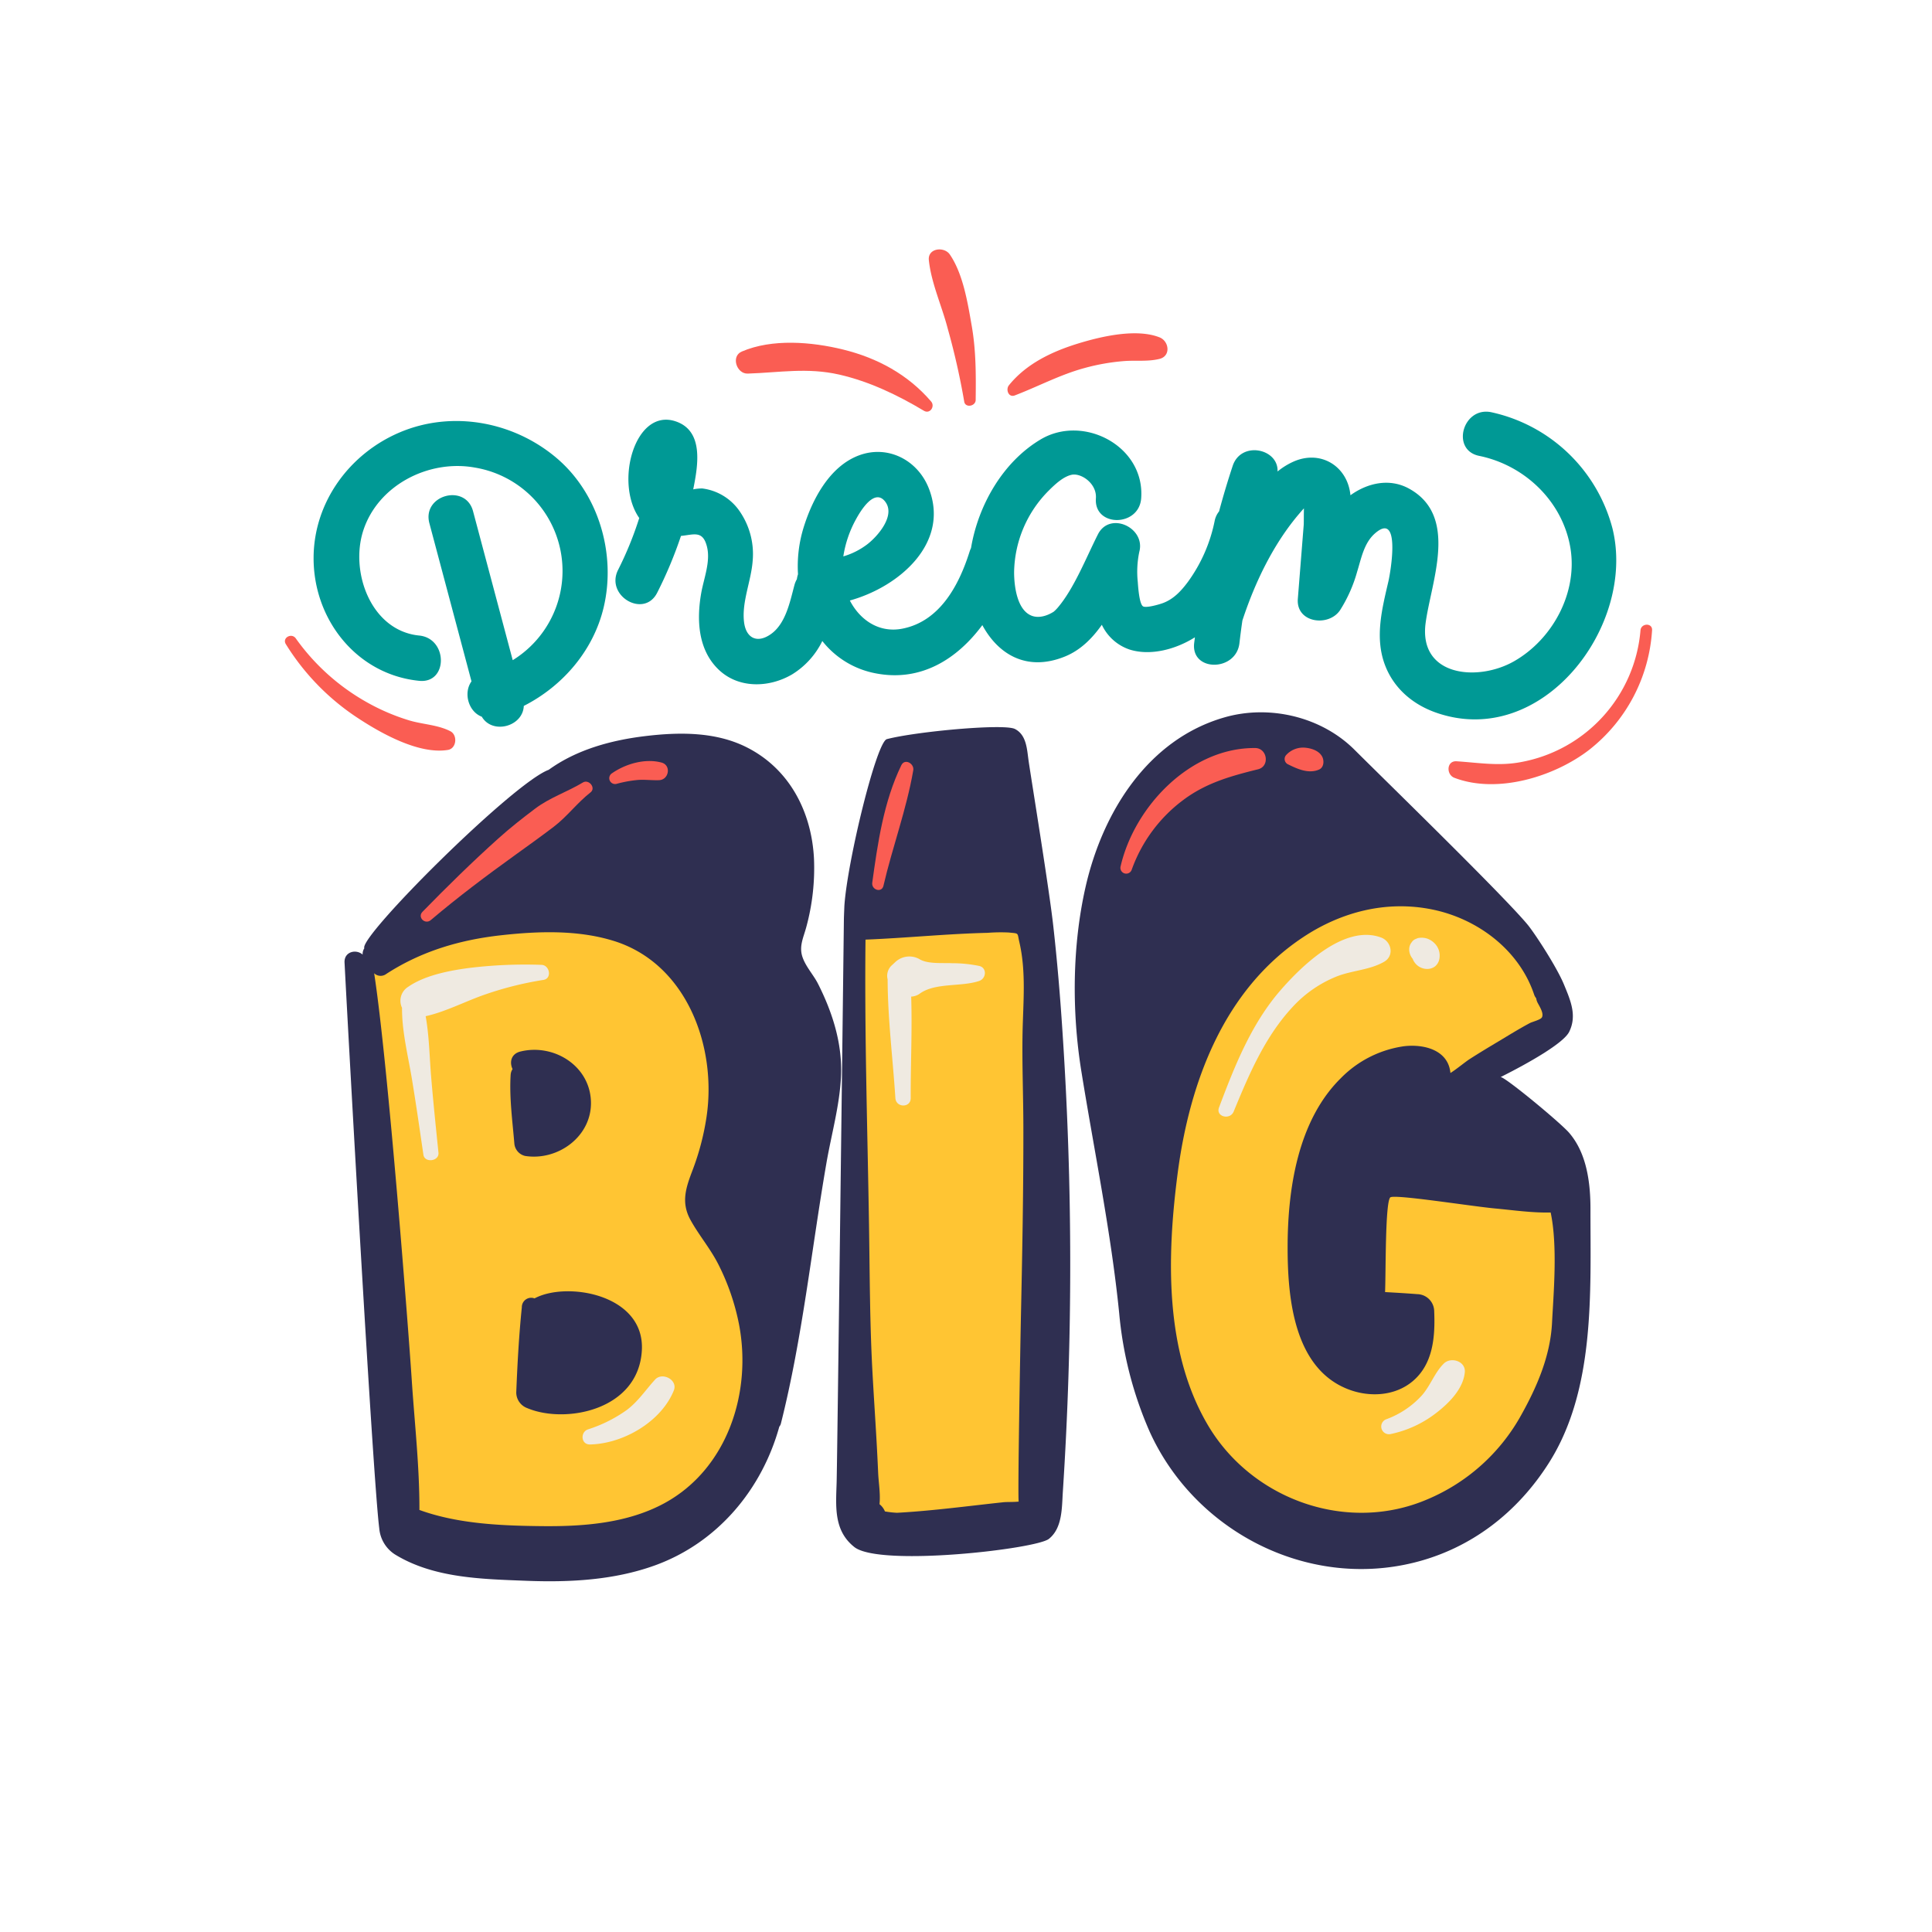 <svg id="Layer_1" height="512" viewBox="0 0 512 512" width="512" xmlns="http://www.w3.org/2000/svg" data-name="Layer 1"><path d="m216.777 260.7c-1.181-2.334-3.245-4.506-4.116-7.091-.968-2.871.3-5.208 1.034-8a59.439 59.439 0 0 0 2.018-18.112c-.647-12.357-6.456-23.69-17.765-29.422-8.273-4.2-17.974-4.08-26.958-3s-18.158 3.56-25.575 8.933c-9.433 3.446-50.435 44.336-48.861 47.286a2.743 2.743 0 0 0 -.455 1.682c-1.71-1.53-4.95-.8-4.79 2.14 1.29 25 7.559 137.226 9.2 149.92a9.107 9.107 0 0 0 4.1 6.87c10.27 6.34 23.1 6.56 34.84 7.02 11.43.45 23.25-.15 34.11-4.08 16.68-6.042 28.375-20.2 32.962-36.755a2.144 2.144 0 0 0 .43-.853c5.7-22.614 8.088-46.027 12.056-68.983 1.315-7.61 3.478-15.128 3.86-22.873.433-8.682-2.207-17.008-6.09-24.682z" fill="#2f2f51"/><path d="m279.13 245.393c-1.081-9.772-5.829-38.863-6.533-43.716-.439-3.025-.513-6.914-3.644-8.495-2.912-1.47-26.155.675-33.923 2.695-2.765.722-10.437 32.2-11.255 44.106-.008.118-.134 3.2-.134 3.63-.27 22.88-1.769 143.828-1.922 149.189-.182 6.352-.867 12.777 4.692 17.181 6.69 5.3 48.149.55 51.55-2.16 3.645-2.9 3.426-8.348 3.708-12.538a927.412 927.412 0 0 0 -.127-122.264c-.604-9.221-1.381-18.441-2.412-27.628z" fill="#2f2f51"/><path d="m415.838 300.206c-2.337-2.714-17.384-15.16-18.191-14.758 7.606-3.8 16.733-9.025 18.2-12 2.12-4.3.379-8.281-1.37-12.52-1.98-4.8-7.9-13.8-9.692-15.944-6.642-7.957-37.832-38.305-45.8-46.261-8.8-8.793-22.544-12.029-34.44-8.624-20.458 5.853-32.4 25.291-36.87 45-3.487 15.4-3.693 32.751-1.1 48.827 3.446 21.394 7.856 42.573 10.018 64.05a100.266 100.266 0 0 0 8.085 31.439c11.94 26.33 41.56 41.69 69.94 34.72 15.21-3.73 27.52-13.31 35.85-26.44 12.366-19.469 11-45.347 11.022-67.352.01-8.968-1.74-15.593-5.652-20.137z" fill="#2f2f51"/><path d="m147.4 121.295c-11.389-9.588-27.527-12.573-41.362-6.753-13.358 5.62-22.828 18.451-22.932 33.143-.117 16.5 11.466 31.1 27.991 32.74 7.679.762 7.626-11.244 0-12-12.765-1.266-18.384-16.805-14.84-27.783 3.906-12.1 17.408-18.951 29.6-16.727a27.772 27.772 0 0 1 10.02 51.038l-10.513-39.473c-1.985-7.455-13.564-4.293-11.571 3.19l11.158 41.9c-2.214 3.058-.8 8.045 2.734 9.368 2.807 4.779 10.893 2.636 11.126-2.866 10.324-5.241 18.467-14.693 21.171-26.143 3.343-14.152-1.346-30.174-12.582-39.634z" fill="#009995"/><path d="m427.306 139.974a42.576 42.576 0 0 0 -32.12-30.735c-7.538-1.541-10.763 10.023-3.19 11.571 12.062 2.466 22.118 12.055 24.178 24.4 1.971 11.816-4.677 24.169-14.914 30.021-9.612 5.5-25.382 4.069-23.448-10.18 1.508-11.112 8.826-28.29-4.4-35.563-5.172-2.844-11.029-1.5-15.53 1.762-.714-7.558-7.664-12.04-14.861-9.02a18.536 18.536 0 0 0 -4.456 2.722c.279-6.084-9.668-8.2-11.891-1.485q-1.983 5.99-3.607 12.058a5.783 5.783 0 0 0 -1.165 2.495 41.18 41.18 0 0 1 -7.111 16.211c-1.776 2.373-3.728 4.494-6.547 5.569-1.078.411-4.615 1.411-5.362.869-.963-.7-1.261-5.054-1.364-6.491a25.71 25.71 0 0 1 .409-7.943c1.715-6.394-7.824-10.844-10.966-4.623-3.154 6.244-6.338 14.392-10.677 19.454a9.239 9.239 0 0 1 -1.068 1.062h-.005c-.034.02-.055.03-.107.063-1.624 1.007-3.78 1.7-5.656 1-3.947-1.471-4.687-7.913-4.7-11.467a31.21 31.21 0 0 1 9.24-21.771c1.628-1.622 3.8-3.648 5.994-4.126 2.539-.555 6.731 2.328 6.444 6.226-.568 7.7 11.434 7.668 12 0 1.02-13.825-15.289-22.327-26.606-15.62-10 5.924-16.58 17.4-18.487 28.8a6.783 6.783 0 0 0 -.371.918c-2.784 8.848-7.841 18.506-17.83 20.453-6.248 1.218-11.282-2.373-13.91-7.463 13.217-3.671 26.554-15.345 20.921-29.729-2.908-7.424-10.739-11.556-18.389-8.775-7.968 2.9-12.6 11.894-14.9 19.517a34.8 34.8 0 0 0 -1.374 12.025 6.687 6.687 0 0 0 -.294 1.307 6.414 6.414 0 0 0 -.655 1.578c-1.165 4.345-2.28 10.146-6.186 12.944-3.654 2.617-6.674 1.143-7.174-3.23-.612-5.344 1.91-10.832 2.292-16.151a19.929 19.929 0 0 0 -3.293-12.91 14.132 14.132 0 0 0 -10.058-6.268 11.912 11.912 0 0 0 -2.4.235c1.236-6.2 2.95-15.576-4.777-18.059-10.7-3.437-16.123 16.237-9.53 25.656a92.011 92.011 0 0 1 -5.6 13.733c-3.473 6.877 6.876 12.959 10.362 6.057a112.221 112.221 0 0 0 6.3-15.049c3.419-.325 5.8-1.568 6.9 2.905.965 3.941-.858 8.381-1.538 12.242-1.245 7.072-.883 15.068 4.668 20.336 5.326 5.055 13.416 4.753 19.445 1.2a21.367 21.367 0 0 0 7.98-8.828 23.511 23.511 0 0 0 14.112 8.559c12.09 2.359 21.68-3.854 28.3-12.772 4.133 7.663 11.715 12.464 21.918 8.306 4.048-1.65 7.164-4.733 9.746-8.4a12.547 12.547 0 0 0 7.3 6.547c5.526 1.771 12.249 0 17.368-3.227-.062.517-.136 1.031-.2 1.548-.876 7.659 11.131 7.6 12 0q.344-3 .781-5.992c3.312-10.092 8.2-20.283 15.1-28.357.384-.449.782-.929 1.213-1.36-.053 1.8-.02 3.86-.059 4.346l-1.56 19.616c-.508 6.385 8.132 7.538 11.181 3.028a37.9 37.9 0 0 0 4.53-10.191c1.091-3.507 1.8-7.588 4.692-10.139 6.948-6.126 4.206 10.065 3.588 12.723-1.68 7.234-3.634 14.794-.931 22.038 2.316 6.207 7.329 10.5 13.505 12.68 28.194 9.946 53.235-23.058 46.8-48.856zm-192.75-7.074c2.9 3.69-1.993 9.261-4.724 11.349a19.465 19.465 0 0 1 -6.342 3.2 29.572 29.572 0 0 1 3.285-9.709c1.268-2.356 4.944-8.453 7.781-4.84z" fill="#009995"/><path d="m270.1 375.085c-.173 11.618-.295 22.87-.123 22.852-1.46.156-3.13.068-4.11.175-9.342 1-18.766 2.28-28.15 2.791a25.366 25.366 0 0 1 -3.2-.36 4.71 4.71 0 0 0 -1.44-1.916c.288-2.8-.242-5.624-.362-8.42q-.2-4.539-.461-9.075c-.348-6.047-.754-12.091-1.076-18.139-.68-12.76-.68-25.578-.88-38.358-.4-25.16-1.21-50.456-.93-75.626 10.8-.429 21.547-1.543 32.36-1.8a45.767 45.767 0 0 1 5.54-.088c2.9.3 2.27-.029 2.87 2.54 1.839 7.9 1 16.062.85 24.076-.152 8.272.2 16.563.215 24.838.027 17.2-.3 34.395-.676 51.589-.038 1.905-.255 13.587-.427 24.921z" fill="#ffc533"/><path d="m411.306 350.539c-.445 8.844-4.022 17.156-8.563 25.161a50.994 50.994 0 0 1 -24.261 21.55c-21.305 9.258-46.613.264-58.328-19.495-11.617-19.6-10.912-44.891-8.074-66.734 3.151-24.134 12.214-48.727 33.3-62.683 10.158-6.733 22.127-9.777 34.194-7.311 12 2.447 23.018 10.707 26.981 22.529a3.011 3.011 0 0 0 .548.988 3.786 3.786 0 0 0 .333 1.1c.47.949 1.8 2.907 1.174 3.993-.352.607-2.515 1.145-3.161 1.478-2.877 1.527-5.666 3.269-8.465 4.942-2.545 1.517-5.089 3.053-7.585 4.658-1.116.724-3.425 2.642-5.02 3.641-.568-6.068-6.939-7.712-12.263-7.1a29.152 29.152 0 0 0 -16.784 8.475c-11.5 11.333-14.132 29.712-14.1 45.116.02 13.319 1.722 32.1 16.422 37.463 5.451 1.987 11.969 1.624 16.578-2.153 5.617-4.6 6.126-11.979 5.843-18.722a4.582 4.582 0 0 0 -4.472-4.472c-2.848-.225-5.7-.391-8.544-.548.215-5.128.01-23.693 1.37-25.083.92-.939 21.158 2.3 27.794 2.926 4.776.44 9.816 1.184 14.719 1.067 1.891 8.946.746 21.618.364 29.214z" fill="#ffc533"/><path d="m195.834 350.895a61.135 61.135 0 0 0 -5.5-15.9c-2.1-4.117-5.086-7.619-7.312-11.63-2.6-4.683-1.276-8.559.509-13.242a67.928 67.928 0 0 0 3.7-14.077c2.812-18.683-5.268-40.792-24.738-46.742-9.538-2.917-20-2.533-29.8-1.439-10.9 1.219-21.111 4.251-30.352 10.258a2.485 2.485 0 0 1 -3.186-.2c3.666 23.664 9.155 95.46 9.941 107.455.748 11.534 2.092 23.193 2.053 34.776 10.239 3.723 21.85 4.184 32.626 4.289 10.93.106 22.55-.768 32.338-6.1 16.736-9.143 23.214-29.437 19.721-47.448zm-60.5-66.106a3.013 3.013 0 0 1 .5-1.459c-.844-1.794-.432-4.04 2.082-4.664 8.694-2.14 18.242 3.6 18.683 13.031.441 9.356-8.684 16.016-17.426 14.643a3.7 3.7 0 0 1 -2.869-3.359c-.504-5.958-1.356-12.215-.973-18.193zm34.766 73.011c-.844 16-20.334 19.6-30.352 15.373a4.445 4.445 0 0 1 -2.936-4.107c.3-7.581.71-15.094 1.478-22.627a2.482 2.482 0 0 1 3.368-2.351c8.576-4.603 29.226-1.053 28.442 13.712z" fill="#ffc533"/><g fill="#fa5d53"><path d="m154.466 207.368c-4.174 2.521-8.709 3.96-12.636 6.918-3.342 2.518-6.663 5.13-9.776 7.927-6.861 6.164-13.646 12.811-20.091 19.422-1.421 1.458.691 3.484 2.2 2.2 7.294-6.171 14.651-11.7 22.384-17.265 3.407-2.45 6.844-4.915 10.185-7.456 3.574-2.718 6.221-6.359 9.76-9.119 1.519-1.177-.427-3.595-2.026-2.627z"/><path d="m175.294 202.08c-4.358-1.16-9.493.34-13.11 2.844a1.547 1.547 0 0 0 1.186 2.813 32.524 32.524 0 0 1 5.7-1.042c1.867-.132 3.724.13 5.59.058 2.625-.102 3.302-3.963.634-4.673z"/><path d="m238.856 202.8c-4.677 9.655-6.245 20.583-7.7 31.121-.262 1.9 2.508 2.8 2.968.818 2.375-10.25 6.116-20.238 7.9-30.6.309-1.788-2.244-3.249-3.168-1.339z"/><path d="m332.644 198.235c-17.217-.145-32.051 15.568-35.681 31.387a1.54 1.54 0 0 0 2.968.818 39.672 39.672 0 0 1 13.741-18.507c6.058-4.5 12.554-6.283 19.733-8.066 3.169-.787 2.452-5.605-.761-5.632z"/><path d="m350.436 200.609c-.84-1.757-3.2-2.419-5-2.491a6.117 6.117 0 0 0 -4.544 1.923 1.569 1.569 0 0 0 .315 2.448c2.513 1.258 5.556 2.667 8.351 1.454 1.278-.552 1.388-2.266.878-3.334z"/></g><path d="m144.024 259.685a89.407 89.407 0 0 0 -16.36 4.18c-4.717 1.712-9.908 4.356-14.861 5.436.944 5.236 1.014 10.782 1.45 16.015.561 6.73 1.263 13.444 1.945 20.163.231 2.279-3.661 2.783-3.99.54-.978-6.678-1.936-13.356-3.035-20.016-1.016-6.157-2.679-12.655-2.627-18.909a4.343 4.343 0 0 1 1.654-5.594c4.482-3.118 11.338-4.386 16.694-5.049a122.977 122.977 0 0 1 18.6-.756c2.193.062 2.861 3.615.53 3.99zm115.518-3.692a36.011 36.011 0 0 0 -7.3-.735c-2.478-.112-6.426.261-8.576-1.078a5.437 5.437 0 0 0 -6.458.833l-.816.754a3.78 3.78 0 0 0 -1.16 3.784c.028 10.427 1.385 21.043 2.053 31.455.166 2.585 4.073 2.64 4.063 0-.036-8.89.414-17.965.125-26.892a4.335 4.335 0 0 0 2.194-.73c4.09-3.064 11.178-1.791 15.88-3.443 1.809-.641 2.068-3.422-.004-3.948zm106.44-7.549c-9.7-3.563-21.052 7.529-26.731 14.1-7.7 8.908-12.1 20.07-16.2 30.954-.924 2.457 2.921 3.419 3.887 1.072 4.024-9.77 8.283-19.831 15.576-27.668a31.971 31.971 0 0 1 11.842-8.177c4.059-1.575 8.705-1.663 12.465-3.857 2.779-1.62 1.905-5.416-.839-6.424zm8.72 6.331a4.1 4.1 0 0 0 3.746 2 3.37 3.37 0 0 0 1.812-.642 3.331 3.331 0 0 0 1.072-1.553 4.591 4.591 0 0 0 -1.119-4.557 5.116 5.116 0 0 0 -2.008-1.292 4.9 4.9 0 0 0 -2.5-.116l-.733.309a2.318 2.318 0 0 0 -.861.79 3 3 0 0 0 -.659 1.859 3.9 3.9 0 0 0 .93 2.526 3.628 3.628 0 0 0 .318.676zm-201.09 110.819c-2.528 2.764-4.461 5.769-7.506 8.065a37.03 37.03 0 0 1 -10.3 5.147c-2.073.726-1.865 4.036.54 3.99 8.751-.167 18.869-5.982 22.225-14.314 1.129-2.793-3.052-4.973-4.959-2.888zm209.029-4.253c-2.456 2.392-3.591 5.991-5.952 8.586a23.853 23.853 0 0 1 -9.218 6.157 2.049 2.049 0 0 0 1.088 3.948 29.492 29.492 0 0 0 12.168-5.675c3.336-2.574 7.075-6.357 7.462-10.718.26-2.921-3.665-4.131-5.548-2.298z" fill="#efeae1"/><path d="m119.35 193.783c-3.331-1.716-7.321-1.793-10.915-2.875a55.739 55.739 0 0 1 -11.192-4.79 57.776 57.776 0 0 1 -18.854-16.935c-1.116-1.571-3.69-.151-2.631 1.538a63.2 63.2 0 0 0 18.422 19.134c6.331 4.235 16.662 10.161 24.523 8.883 2.303-.374 2.616-3.938.647-4.955z" fill="#fa5d53"/><path d="m434.748 167.019a38.8 38.8 0 0 1 -31.766 34.956c-5.826 1.1-11.171.145-16.975-.229-2.679-.173-2.78 3.536-.592 4.374 11.4 4.364 26.557-.3 35.8-7.458a43.724 43.724 0 0 0 16.6-31.643c.137-1.985-2.867-1.929-3.067 0z" fill="#fa5d53"/><path d="m246.75 106.391c-6.13-7.137-14.232-11.528-23.331-13.763-8.342-2.049-18.8-2.927-26.853.54-2.92 1.257-1.353 5.934 1.581 5.838 8.412-.274 15.809-1.66 24.24.26 7.942 1.808 15.5 5.425 22.46 9.592 1.597.955 3.027-1.158 1.903-2.467z" fill="#fa5d53"/><path d="m257.515 86.337c-1.067-6.1-2.271-13.72-5.8-18.894-1.5-2.193-5.9-1.7-5.561 1.506.646 6.126 3.479 12.209 5.021 18.2a189.9 189.9 0 0 1 4.351 19.262c.262 1.764 3.017 1.278 3.039-.411.081-6.657.101-13.083-1.05-19.663z" fill="#fa5d53"/><path d="m307.287 89.4c-6.171-2.43-15.53-.236-21.679 1.665-6.887 2.129-13.666 5.363-18.243 11.051-.881 1.094-.107 3.312 1.558 2.677 6.189-2.362 12.038-5.515 18.47-7.254a55.838 55.838 0 0 1 10.693-1.864c3.1-.215 6.181.191 9.2-.565 3.078-.772 2.53-4.716.001-5.71z" fill="#fa5d53"/></svg>
